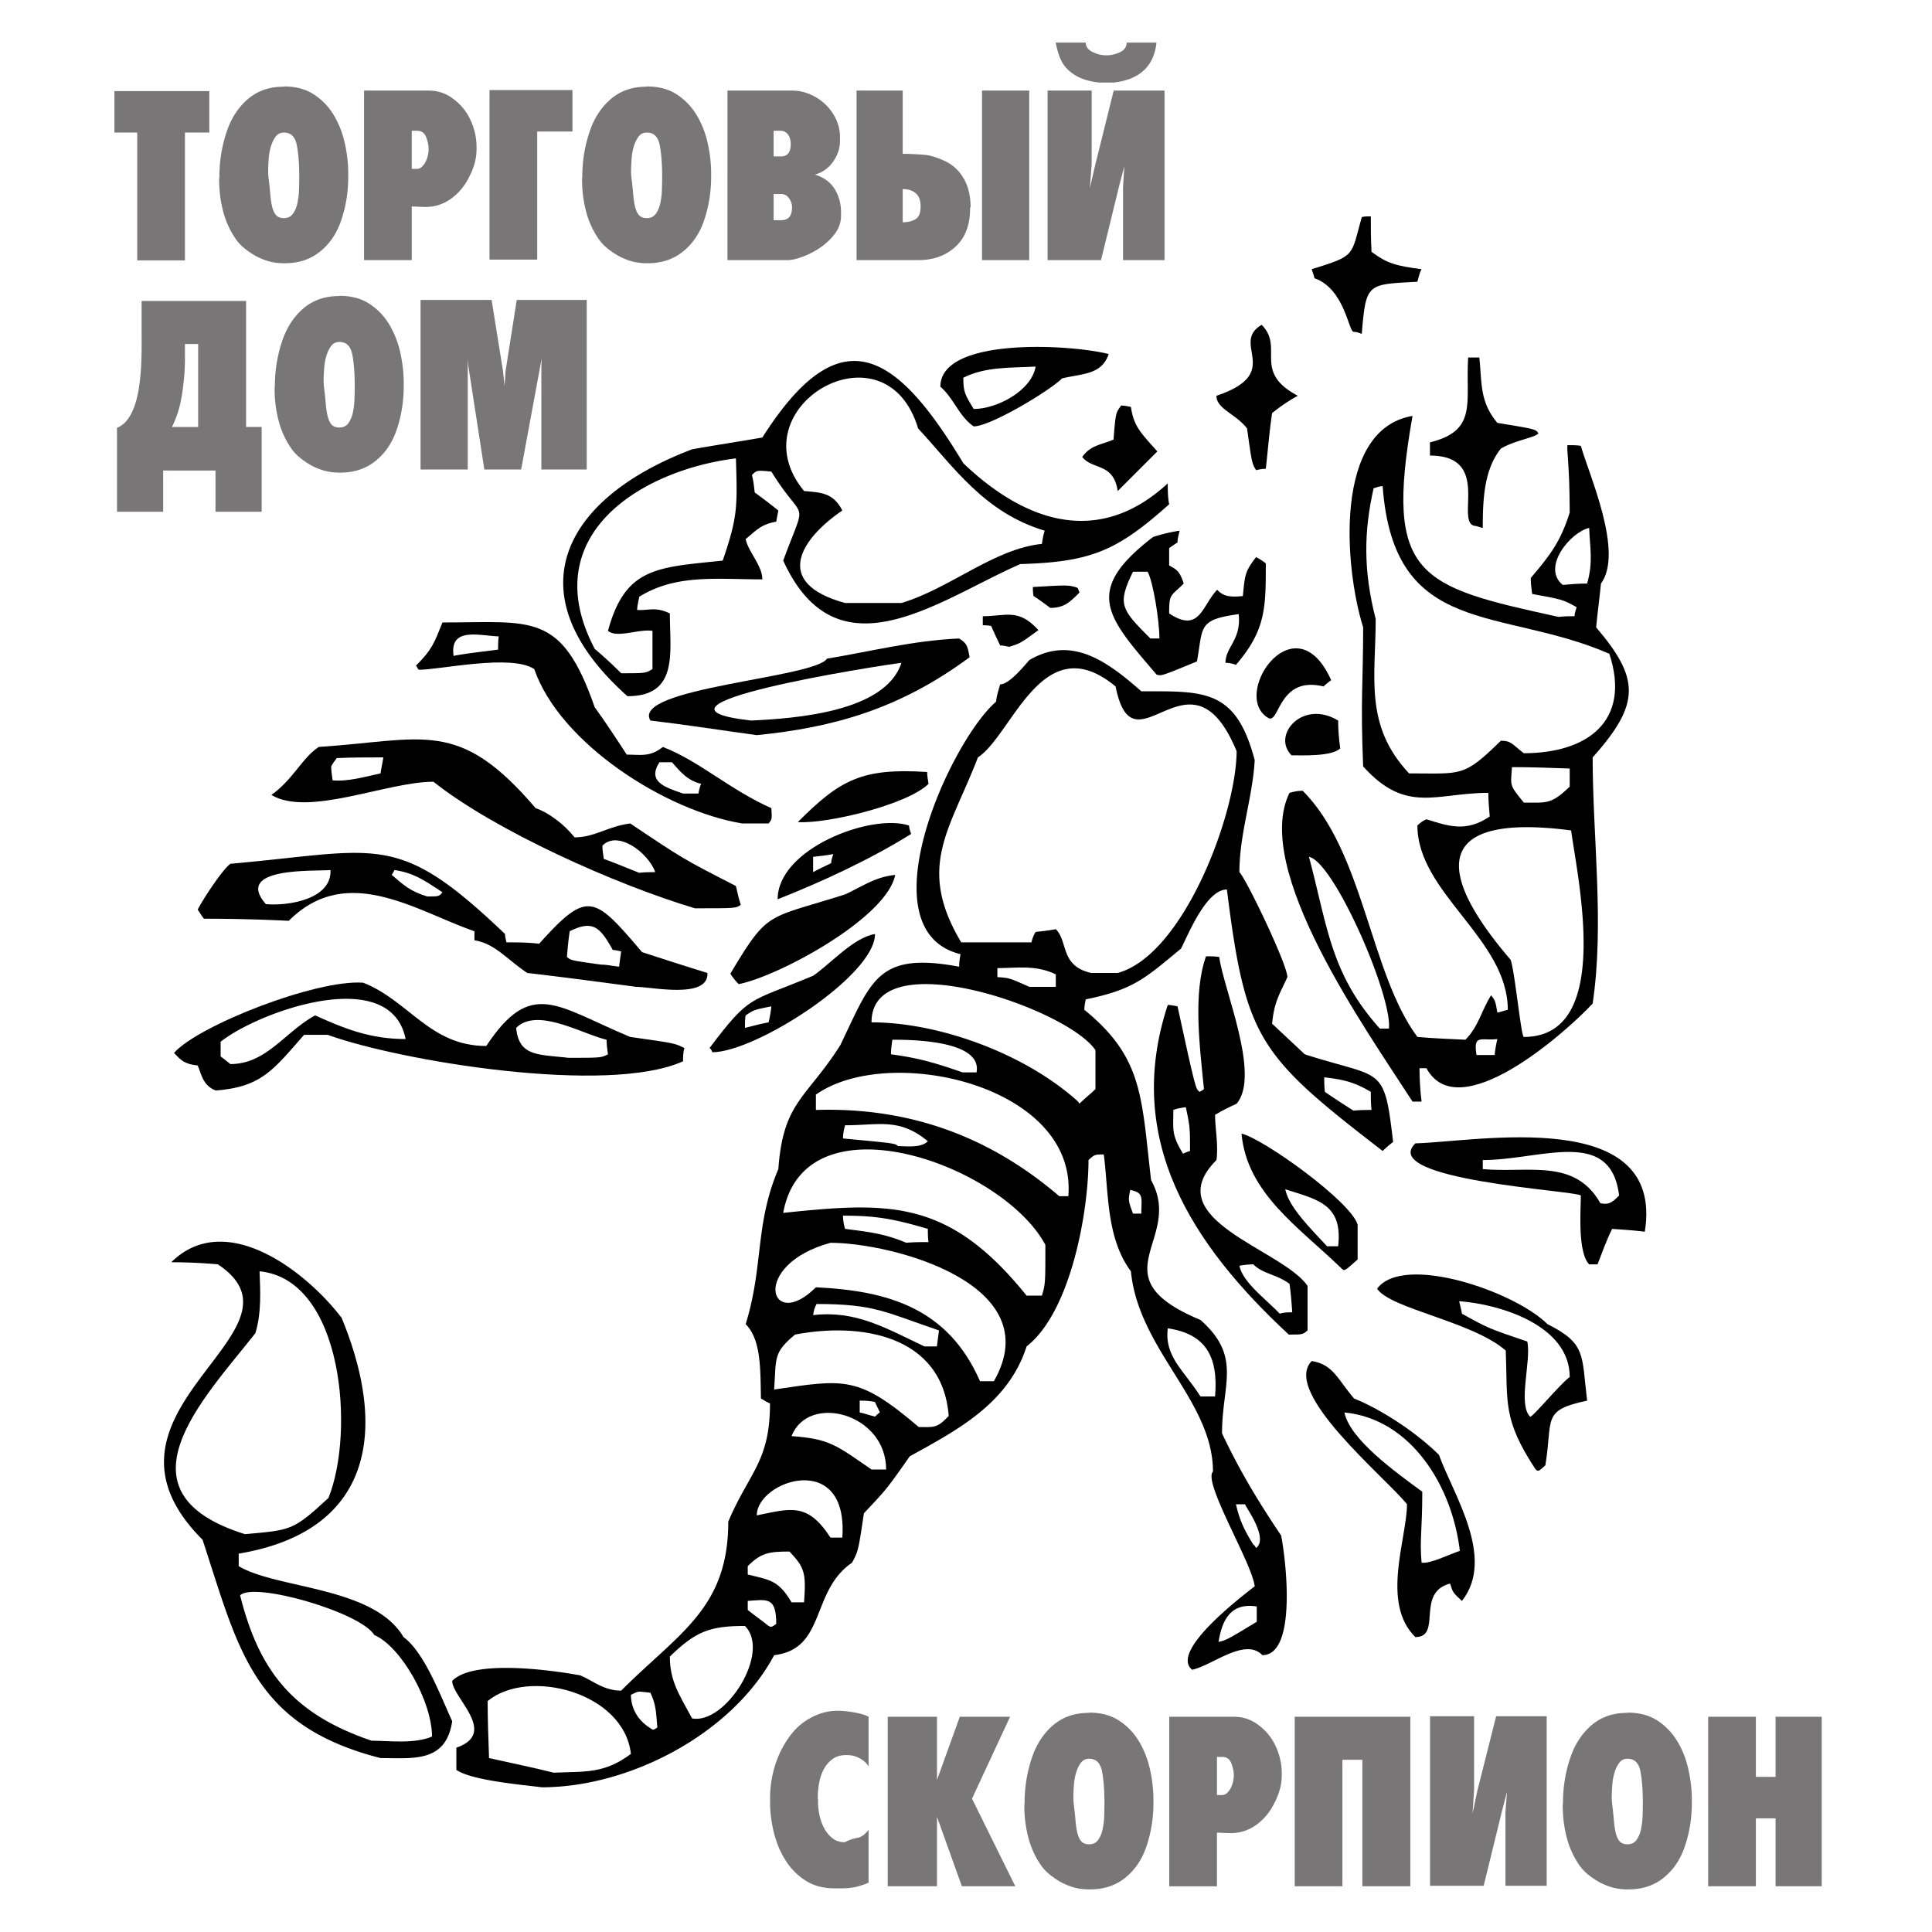 <svg xmlns="http://www.w3.org/2000/svg" width="2500" height="2500" viewBox="0 0 192.756 192.756"><g fill-rule="evenodd" clip-rule="evenodd"><path fill="#fff" d="M0 0h192.756v192.756H0V0z"/><path d="M54.066 178.318c-2.22-.277-7.008-.693-8.534-1.734v-2.221c4.232-1.457-.416-4.995-.416-6.66 2.012-2.081 9.297-1.18 12.766-.555 1.318.555 2.359 1.526 4.093 1.526 5.759-5.759 10.685-8.188 10.685-16.86 2.082-4.926 4.163-5.967 4.163-11.795-.347-.139-.625-.347-.902-.485-.07-2.706.069-5.828-1.526-7.424 1.804-5.828.902-9.921 3.261-15.472.486-6.73 2.775-7.008 6.175-12.35 3.122-6.453 3.677-9.366 11.864-7.84 0-.417.069-.902.139-1.25-9.644-2.359-1.041-21.23 3.538-25.185.07-.624.277-1.249.416-1.734.902 0 2.359-1.804 2.914-2.429 4.164-2.428 7.633 0 11.17 3.123 6.246 0 9.438-.278 11.311 6.869-.209 3.747-1.527 7.354-1.527 11.17.693.694 4.787 9.227 4.787 10.476-.832 1.804-1.318 2.498-1.525 4.648 1.041.972 2.08 1.942 3.26 3.053 7.771 2.498 7.91.972 8.812 8.742a12.13 12.13 0 0 0-1.041.902c-12.42-9.575-13.668-11.171-15.541-26.087-2.082 0-3.887 4.579-4.58 5.897-3.676 3.052-4.787 4.093-9.504 5.064-.07.348-.139.694-.139 1.041 5.896 4.787 5.688 8.742 6.66 16.998 3.33 5.968-5.551 9.575 4.926 13.946 4.162 3.677 2.15 6.383 2.15 11.309 1.666 3.539 3.469 6.592 5.898 10.199.484 2.429 1.596 11.934-1.875 11.934-1.734-1.804-4.994 1.041-7.006 1.457-2.221-1.804 4.648-7.076 6.244-8.325-.277-2.359-5.205-10.407-4.164-11.448 0-7.077-7.424-12.142-8.186-19.981-2.498-3.331-2.221-8.049-2.707-11.656-.902 0-.902 0-1.525.555 0 5.065-1.734 15.125-6.176 18.595-1.803 5.62-6.729 8.256-11.655 10.962-2.29 3.261-2.29 3.261-4.579 5.689-.555 3.746-.555 3.746-1.18 4.926-4.163 2.845-2.567 8.604-7.771 9.228-4.232 7.909-14.501 13.182-23.173 13.182z"/><path d="M55.245 176.861c-2.22-.555-4.301-.972-6.453-1.457-.069-1.942-.139-3.885-.139-5.689 4.024-3.33 13.599-.901 14.293 5.273-2.705 2.012-4.579 1.735-7.701 1.873z" fill="#fff"/><path d="M37.969 175.404c-12.766-3.261-14.154-10.823-17.761-21.785-12.905-12.905 11.656-20.745 1.526-27.476a51.99 51.99 0 0 0-4.648-.208c5.412-5.342 13.46.902 16.999 5.551 4.857 11.795 2.636 21.369-10.269 23.52v1.249c3.816 2.29 13.46 2.013 16.444 7.077 2.081 1.526 3.677 5.828 4.856 8.396-.625 4.162-3.886 3.676-7.147 3.676z"/><path d="M37.067 173.67c-7.979-2.706-11.24-7.077-13.113-14.501 1.318-1.388 12.003 1.665 13.391 3.955 2.706 1.18 5.758 6.66 5.758 10.13-1.734.763-4.371.416-6.036.416zM64.889 172.421c-1.457-.901-1.942-2.22-1.942-3.33.902-.416.555-.347 1.942-.208.555 1.179.555 1.804.694 3.469-.416.277-.416.277-.694.069zM69.052 171.449c-1.318-2.428-2.221-3.746-2.221-6.175 2.567-2.497 3.955-3.053 7.494-3.053 2.636 2.637-1.943 9.853-5.273 9.228zM121.574 163.818c.346-2.151 1.178-3.955 3.814-3.539v1.526c-2.982 1.804-2.982 1.804-3.814 2.013z" fill="#fff"/><path d="M141.209 163.332c-3.471-3.399-.834-9.853-.834-13.252-2.012-2.566-12.557-11.17-9.504-14.292 2.15.347 2.566 1.804 4.23 3.746 2.637 1.041 6.246 3.399 8.465 5.62 1.389 3.886 5.689 10.269 2.291 14.57-.902-.833-.902-.833-1.18-1.734-3.468.902-.763 5.342-3.468 5.342z"/><path d="M76.684 162.222c-.694-.555-1.388-1.04-2.081-1.596v-.901c1.942-.14 2.844-.417 2.844 2.289-.486.347-.486.347-.763.208zM78.974 159.863c-1.318-2.221-2.151-2.221-4.371-2.775v-.833c1.318-1.318 2.081-1.457 4.162-1.457 1.527 1.596 1.666 2.151 1.457 5.065h-1.248zM141.832 155.908c-.207-2.289.07-3.191.07-7.077-2.637-1.942-7.217-5.203-7.771-7.909 6.592.624 10.754 7.285 11.518 13.807-1.042.347-2.983 1.318-3.817 1.179zM125.043 154.104c-1.041-1.665-1.389-2.567-1.734-4.024h.9c.209.485 2.359 3.399 1.111 4.371-.07-.139-.138-.277-.277-.347zM82.859 153.41c-2.29-3.538-3.955-2.914-7.354-2.22 0-3.47 9.158-6.591 8.534 2.22h-1.18zM24.44 153.063c-13.321-4.163-4.163-13.46 1.041-20.051.624-2.081.485-4.232.416-6.175 8.395.832 9.505 16.165 6.869 22.618-3.538 3.262-3.678 3.192-8.326 3.608zM86.953 146.611c-3.539-2.429-4.163-3.053-7.979-3.33 1.665-4.302 9.436-2.29 9.436 3.33h-1.457z" fill="#fff"/><path d="M153.211 146.611c-3.33-5.065-2.775-6.66-2.982-11.864-3.332-2.914-11.518-4.163-12.836-6.175 2.637-3.539 13.736.277 16.998 3.538 3.885 1.942 3.4 3.053 3.955 7.632-4.58.972-3.4 1.804-4.164 6.453-.694.624-.694.624-.971.416z"/><path d="M91.67 142.379c-6.036-5.135-7.354-4.787-14.431-3.747.208-3.261-.069-3.677 2.081-5.48 6.453-1.249 14.709 0 15.333 8.117-1.179 1.249-1.456 1.11-2.983 1.11z" fill="#fff"/><path d="M87.299 141.338c-.555-.139-1.11-.347-1.526-.416v-1.18c.417 0 .972 0 1.526.139.139.348.347.694.485 1.041-.138.069-.346.277-.485.416zM152.656 141.338c-1.25-1.249.139-5.55-.277-7.493-3.887-1.318-3.887-1.318-6.521-2.775-.07-.485-.209-.901-.279-1.248 3.955.277 11.033 2.358 11.033 7.562-.903.624-3.817 4.162-3.956 3.954zM119.77 139.326c-1.666-2.637-3.607-3.955-3.262-6.8 3.748.556 5.066 2.775 4.719 6.8h-1.457zM97.775 137.8c-3.191-7.285-9.158-9.02-16.374-9.366-4.579 4.579-6.661-2.221 1.457-4.44 6.105 0 21.854 4.094 16.305 13.807l-1.388-.001z" fill="#fff"/><path d="M92.226 134.331c-3.955-1.874-6.869-3.608-11.101-3.122.069-.417.139-.764.347-1.11 5.828 0 6.869.833 12.211 2.637-.069.485-.139 1.04-.208 1.596l-1.249-.001z" fill="#fff"/><path d="M128.58 133.151c-9.643-8.95-16.512-19.427-12.072-32.887.277 0 .625.069.973.139 1.803 8.257 1.803 8.257 2.219 8.534.07-.069.277-.139.418-.277-.418-4.232-1.111-9.575.207-13.252.416 0 .902 0 1.318.07.416 3.191 4.162 11.794 1.734 14.64-.764.347-1.457.693-2.15 1.109 0 1.388.348 2.983.139 4.51-5.967 5.967 6.592 8.881 9.088 12.559v4.44c-.485.415-.485.415-1.874.415z"/><path d="M127.68 131.069c-1.457-1.526-3.678-3.122-4.025-4.787a8.582 8.582 0 0 1 1.389-.139c.971.972 2.289.972 3.607 1.943.139.901.207 1.873.277 2.845-.416.001-.832.001-1.248.138zM102.424 129.266c-7.77-9.644-13.667-9.366-24.283-8.256 2.151-11.864 21.855-4.856 26.156 3.191 0 3.886 0 3.886-.346 5.064l-1.527.001z" fill="#fff"/><path d="M133.854 126.561c-4.301-4.163-9.436-7.494-9.99-13.461 2.15.486 10.961 6.8 11.586 9.09v3.469c-1.319 1.179-1.319 1.179-1.596.902zM158.553 126.144c-1.18-1.18-.832-5.55-.832-6.868-.416-.486-20.26-1.527-16.512-5.204 6.035-.139 24.906-3.815 22.895 8.812-1.18-.139-2.221-.208-3.26-.277-.557 1.11-.973 2.289-1.457 3.538l-.834-.001z"/><path d="M132.396 124.34c-1.525-1.665-3.816-3.885-4.162-5.689 3.191 1.041 5.758 1.457 5.273 5.689h-1.111zM90.421 123.993c-2.29-.972-4.024-1.11-6.105-1.388a4.347 4.347 0 0 1-.208-1.318c3.191 0 4.926.277 8.464 1.318 0 .416 0 .901.07 1.318-.764.001-1.457.001-2.221.07zM113.039 121.079c-.484-1.318-.484-1.318-.277-2.359 1.389.278 1.109.764 1.109 2.359h-.832zM159.664 120.038c-2.568-4.51-7.146-2.983-11.727-3.399v-.902c5.828 0 12.768-3.33 13.6 3.539-.625.623-.971.97-1.873.762zM105.686 119.345c-7.217-6.175-15.264-8.881-24.284-8.604v-1.526c7.216-5.135 26.086-.972 25.186 10.13h-.902zM118.035 115.112c-1.18-1.942-.971-2.359-.971-4.371.346-.139.762-.208 1.248-.277.416 2.012.416 2.012.416 4.371-.277.069-.554.208-.693.277z" fill="#fff"/><path d="M89.589 114.349c-.277-.277-.277-.277-5.481-.763 0-.416.069-.833.208-1.318 3.399 0 5.412-.764 8.256 1.596-.694.693-2.151.485-2.983.485zM135.033 110.811c-.971-.625-1.943-1.249-2.846-1.873-.068-.486-.068-1.041-.068-1.457 1.734.208 2.914.416 4.648 1.457 0 .555 0 1.18.07 1.804-.556-.001-1.179-.001-1.804.069zM107.488 109.84c-5.342-4.788-13.875-7.841-20.536-7.841 0-8.117 19.565-1.388 22.34 2.775v3.886c-.486.485-1.041.901-1.596 1.457a.912.912 0 0 0-.208-.277z" fill="#fff"/><path d="M140.93 109.908c-4.648-7.215-16.025-23.173-12.279-30.805.486-.139.902-.208 1.318-.208 6.105 6.105 6.73 18.247 11.447 24.561 1.596.139 3.191.208 4.787.277 1.318-1.318 1.596-2.913 2.568-4.44.416.556.416.556.623 1.734.348-.069.695-.207 1.041-.277 0-7.076-9.02-11.655-9.02-18.386.277-.277.555-.485.902-.624 2.221.694 3.955 1.318 6.314-.278-.07-.833-.141-1.595-.141-2.359-5.203 0-8.186 2.151-12.488-2.637-.277-6.799 0-8.187 0-13.876-1.873-5.967-2.982-19.773 4.926-21.092-2.844 16.096.625 16.998 14.57 20.051.555-.069 1.111-.069 1.596-.069 0-.347.139-.625.209-.902-1.389-.763-1.389-.763-4.441-1.318-.068-.555-.139-1.041-.139-1.596 2.014-2.359 2.984-3.677 3.887-6.522 0-4.926-.348-6.383-.209-6.73.486 0 .902 0 1.318.069.832 2.914 4.303 10.615 2.012 13.737-.139 1.388-.346 2.914-.484 4.371 4.301 5.065 4.51 7.562-.348 12.974 0 7.979 1.18 16.652 0 24.561-2.775 2.983-13.391 12.35-16.582 6.452h-.693c0 1.041.068 2.221.207 3.33-.415.002-.622.002-.901.002zM21.526 108.799c-1.318-.486-1.457-1.734-1.804-2.498-1.457-.139-1.804-.693-2.359-1.249 2.359-2.706 14.154-7.354 18.872-7.008 4.579 1.805 6.661 6.314 12.28 6.314 4.51-6.8 7.008-3.955 14.362-.902 4.44.624 4.44.624 5.411 1.11-.139.416-.139.832-.139 1.318-7.493 3.399-28.168 0-35.454-2.637h-2.359c-3.051 3.47-4.231 5.204-8.81 5.552z"/><path d="M96.041 106.994c-2.775-.971-4.509-1.457-7.146-1.804 0-.555.069-.971.139-1.457 1.596 0 9.019 0 8.394 3.261h-1.387zM22.983 106.162c-.347-.277-.693-.555-.971-.764v-1.457c3.608-2.914 16.929-7.84 18.456-.277-3.539 0-6.105-1.041-9.02-2.358-3.053 1.665-4.857 4.856-8.465 4.856zM56.702 105.537c-3.053-.347-4.926-.139-5.204-2.982 2.082-2.082 6.453.555 9.02 1.179 0 .486.069.902.139 1.457-.694.346-.694.346-3.955.346zM147.314 105.26c-.348-2.15.484-1.388 2.08-1.596a12.91 12.91 0 0 0-.277 1.596h-1.803z" fill="#fff"/><path d="M71.064 104.982c-.069-.208-.139-.347-.277-.416 4.094-5.412 3.885-4.51 10.338-7.216 1.734-1.179 4.024-3.815 6.175-4.163-.001 4.164-11.934 11.795-16.236 11.795z"/><path d="M152.031 103.456c-.277-.069-.902-6.591-1.318-7.701-8.326-9.713-6.729-14.57 6.037-12.905.693 5.065 4.162 20.606-4.719 20.606zM137.67 102.623c-4.926-5.48-5.203-10.129-7.076-17.137 2.496.486 8.324 13.877 7.979 17.137h-.903zM74.325 102.555c0-.486 0-.902.069-1.249.833-.556.833-.556 2.567-.902a12.878 12.878 0 0 1-.277 1.596c-.763.138-1.526.346-2.359.555z" fill="#fff"/><path d="M63.501 98.461c-3.677-.486-7.285-.972-10.893-1.388-2.082-1.388-3.192-2.914-5.273-3.261v-.902c-5.828-2.012-12.696-6.869-18.524-1.041a172.02 172.02 0 0 0-8.465-.208c-.277-.347-.416-.625-.624-.902.486-.971 2.428-3.955 3.261-4.579 14.917-1.318 16.582-3.331 27.406 7.007 0 .278.069.486.139.833 1.11 0 2.151 0 3.261.139 4.857-5.412 5.481-4.787 10.269.833a381 381 0 0 0 6.522 2.081c.137 2.636-5.552 1.388-7.079 1.388z"/><path d="M102.701 98.461c-2.012-.902-2.012-.902-3.191-.972v-.901c1.943 0 3.816-.348 5.828.624v1.249h-2.637z" fill="#fff"/><path d="M73.701 98.184a5.498 5.498 0 0 1-.833-1.041c3.816-6.383 3.608-5.412 11.448-7.909 1.804-.833 2.983-1.735 4.996-1.943-.833 4.301-11.657 10.129-15.611 10.893z"/><path d="M108.877 97.073c-3.123-.694-2.289-3.122-3.539-4.371-.693.139-1.387.208-2.012.278a3.22 3.22 0 0 0-.416 1.041h-7.008c-4.509-7.562-1.11-11.239 1.666-18.456 3.469-2.29 6.451-13.113 13.736-7.077 1.805 9.089 7.424-4.787 12.072 6.453 0 6.175-5.273 20.329-11.863 22.132h-2.636zM59.963 96.24c-2.983-.416-2.983-.416-3.4-.763.069-.833.139-1.665.278-2.567 2.359-1.18 3.052-.347 4.301 1.873.278 0 .486.069.833.139-.069.485-.139.971-.208 1.526-.624-.069-1.249-.208-1.804-.208z" fill="#fff"/><path d="M69.33 90.621c-7.909-2.359-19.982-7.771-26.087-12.627-4.648 0-12.489 3.539-16.166 1.318 2.151-1.527 3.053-3.677 4.718-4.788 10.545-.693 13.945-2.914 21.646 6.106 1.249.417 2.845 1.596 3.886 2.914 2.012 0 3.331-1.11 5.551-1.388 5.272 3.539 5.272 3.539 10.546 6.244.139.625.277 1.249.485 1.874-.486.347-.486.347-4.579.347z"/><path d="M26.521 90.205c-3.261-3.747 4.926-3.261 6.453-3.4.139 2.914-4.232 3.608-6.453 3.4z" fill="#fff"/><path d="M77.586 89.719c0-5.064 9.367-8.603 13.113-7.354 0 .208.07.486.208.833-4.093 2.566-9.089 4.856-13.321 6.521z"/><path d="M42.618 89.441c-1.804-.555-2.359-1.18-3.539-2.151.139-.208.208-.347.277-.486 1.873.278 2.914.972 4.787 2.221-.346.416-.346.416-1.525.416zM63.779 87.083c-1.249-.486-2.359-.971-3.539-1.388-.069-.486-.139-.902-.139-1.318 1.526-1.595 4.579.694 5.272 2.637-.553-.001-1.108-.001-1.594.069zM81.125 87.013v-1.527c.625-.069 1.318-.138 2.012-.277-.069.277-.208.555-.208.902-.555.278-1.18.555-1.804.902z" fill="#fff"/><path d="M74.047 82.156c-7.632-1.249-18.178-7.979-20.745-15.402-2.29-1.526-9.367.069-11.518.069-.139-.139-.208-.347-.277-.417 1.596-1.596 1.804-2.22 2.636-4.301 8.951 0 11.864-1.11 15.195 8.464 1.11 1.526 2.151 3.122 3.191 4.718 1.388 0 2.29.277 3.608-.763 3.607 1.388 6.73 4.302 10.823 6.105.069 1.11.069 1.11-.277 1.526l-2.636.001zM79.598 82.018c4.232-4.232 6.383-5.412 12.905-4.996 0 .417.069.763.139 1.18-2.082 2.081-10.199 4.024-13.044 3.816z"/><path d="M152.031 80.075c-1.457-1.804-1.318-1.596-1.18-3.539 1.873 0 3.816.069 5.76.139v1.804c-1.873 1.804-2.291 1.596-4.58 1.596zM68.15 79.173c-1.804-.624-3.607-1.179-2.358-3.122h1.249c.763.833 1.457 1.804 2.914 2.151-.139.277-.208.625-.277.971H68.15zM33.182 77.855c-.069-.555-.139-.971-.139-1.388.139-.277.347-.555.555-.832 1.457-.07 3.053-.07 4.649-.07-.07.486-.208 1.041-.278 1.596-1.595.347-3.261.833-4.787.694zM140.584 77.161c-4.51-4.788-3.33-9.645-3.33-15.403-1.25-4.856-1.18-8.742-.209-13.043.277-.069.555-.208.902-.208 1.109 15.194 11.795 12.002 22.619 16.721 2.219 6.799-2.291 9.921-8.535 9.921-1.18-.902-1.248-1.249-2.289-1.249-3.746 3.677-3.885 3.261-9.158 3.261z" fill="#fff"/><path d="M128.857 75.357c-2.012-2.012 1.111-5.62 4.65-3.469 0 .833.068 1.804.207 2.775-.831.833-3.884.694-4.857.694zM75.504 73.345c-3.538-.485-7.077-1.04-10.615-1.457-1.942-3.261 16.374-4.232 17.623-6.175 4.232-.693 8.534-1.804 13.182-2.012.763.485.833.694 1.041 1.873-6.938 5.134-13.529 7.008-21.231 7.771z"/><path d="M74.949 71.888c-13.043-1.457 12.697-5.481 14.987-5.758-1.596 4.926-10.616 5.55-14.987 5.758z" fill="#fff"/><path d="M126.5 71.61c-3.748-2.29 2.705-11.794 6.312-3.747-.277.208-.555.417-.762.625-4.579-1.11-4.37 3.886-5.55 3.122zM62.6 69.459c-11.517-10.268-6.383-19.773 6.453-24.63 2.29-.416 4.648-.763 7.007-1.179 7.771-12.211 13.321-8.603 20.051 2.567 6.036 5.759 13.391 8.465 20.397 2.012 0 .625 0 1.388.139 2.082-5.203 4.648-7.77 5.759-14.848 5.967-8.117 3.539-18.246 11.517-23.658-.347 2.428-6.591 2.151-3.469-1.18-8.88-1.457-.139-1.457-.139-1.942.347.139.486.208 1.11.277 1.734a53.64 53.64 0 0 1 2.359 1.804c-.069.347-.139.694-.208 1.11-1.596.277-2.082.972-3.053 1.734.277 1.318 1.665 2.637 1.665 4.024-4.51 0-8.603-.555-12.28 1.734-.07.416-.208.902-.208 1.318 1.249.069 1.804-.347 3.261.347 0 3.886.902 8.256-4.232 8.256zM115.398 67.309c-4.926-5.758-7.424-8.325-.348-13.737a16.433 16.433 0 0 1 2.637-.625c-.068.347-.207.763-.207 1.18-.348.208-.625.417-.834.555v1.734c.764.416 1.041.555 1.457 1.804-1.318 1.318-1.457.972-1.457 2.983 3.053 2.012 3.262-.763 4.787-2.359.625.625 1.18.763 2.568.625.207-2.151.207-2.429 1.318-3.885.277.139.623.347.971.625 0 4.44 0 6.66-2.982 10.129a2.788 2.788 0 0 0-1.041-.208c0-1.596 1.596-2.29 1.318-4.857-4.094.556-3.539 1.249-4.164 4.718-3.536 1.456-3.536 1.456-4.023 1.318z"/><path d="M61.975 67.17a43.6 43.6 0 0 0-2.636-2.428c-5.967-11.309 4.579-17.831 14.084-19.01.139 4.787.208 5.758-1.318 10.199-6.522.694-9.713.625-11.448 7.008.902.763 3.052-.208 4.44 0v3.816c-.693.415-.693.415-3.122.415zM45.254 65.436c-.416-2.914 2.567-2.012 4.51-1.942-.069.416-.069.902-.069 1.318-1.527.208-2.984.346-4.441.624z" fill="#fff"/><path d="M100.689 64.533c-.348-.069-.625-.138-.902-.138-.346-.694-.623-1.319-.902-1.943-.346-.069-.555-.069-.832-.069v-.902c2.289 0 3.539-.833 5.551 1.387-1.805 1.319-1.805 1.319-2.915 1.665z"/><path d="M114.773 63.701c-2.914-2.914-3.33-3.4-1.734-6.661h1.457c.555.972 1.18 4.926 1.18 6.661h-.903z" fill="#fff"/><path d="M104.783 60.648c-.555-.417-1.109-.833-1.666-1.18-.068-.347-.068-.625-.068-.902 3.539-.208 3.539-.208 4.439.069.07.069.139.278.209.486-.97.972-1.527 1.527-2.914 1.527z"/><path d="M84.316 60.162c-7.354-2.012-4.371-6.452-.277-9.228-.902-1.804-2.22-1.804-3.816-1.942-6.868-8.326 8.118-17.137 11.379-6.244 3.538 3.815 6.59 8.395 12.627 10.199-.139.417-.209.833-.277 1.318-4.787.486-9.159 4.44-14.015 5.897h-5.621zM155.916 58.359c-2.15-1.735.764-5.273 2.637-5.689.07 2.012.416 3.4-.207 5.55-.903 0-1.666.069-2.43.139z" fill="#fff"/><path d="M147.105 52.461c-1.943-.417 1.734-7.008-4.439-7.008v-1.318c4.787-1.18 3.537-3.955 3.814-8.465h1.111c.277 2.498 0 4.371 1.803 6.522 3.816.625 3.816.625 4.094 1.041-.277.417-2.359.694-3.746 1.526-1.666 2.082-1.805 4.996-1.805 7.91-.345-.069-.623-.208-.832-.208zM111.514 48.992c-.416-2.845-2.498-2.082-3.539-3.399.832-1.18 1.805-1.18 3.123-1.734.207-2.637.207-2.637.762-3.4.277 0 .625.07.973.139.277 1.943.971 2.567 2.635 4.44l-3.954 3.954zM125.32 46.911c-.416-.694-.416-.694-.902-4.163-1.109-1.457-3.053-1.943-3.053-3.261 6.799-2.29 1.318-5.204 4.51-7.077 2.289 2.29-.971 4.648 3.607 7.077a16.6 16.6 0 0 0-2.566 1.734c-.277 1.873-.416 3.677-.625 5.551-.348 0-.693.069-.971.139zM97.15 42.54c-1.456-.972-2.011-2.845-3.33-3.955 0-4.995 13.044-4.232 16.791-3.261-.693 2.082-2.637 1.942-4.648 2.428-1.25 1.249-7.147 4.788-8.813 4.788z"/><path d="M97.15 40.805c-.901-1.457-1.04-1.734-1.04-3.122 2.219-1.11 4.649-.971 7.215-1.11-.415 2.428-3.884 4.232-6.175 4.232z" fill="#fff"/><path d="M135.033 33.104c-.486-.069-.902-4.302-3.885-5.342-.07-.347-.209-.625-.277-.902 4.439-1.387 3.885-1.249 4.994-5.203.277-.069.555-.069.902-.069 0 1.11 0 2.289.07 3.538 1.596 1.18 2.428 1.388 4.994 1.734-.207.347-.277.763-.416 1.249-4.996.278-5.135.069-5.551 5.204-.344-.14-.553-.209-.831-.209z"/><path fill="#787677" d="M20.882 9.089v4.138h-2.431v12.75h-4.759v-12.75h-2.275V9.089h9.465zM34.744 17.339v.284c0 1.535-.233 2.983-.698 4.345-.431 1.293-1.129 2.332-2.095 3.117s-2.138 1.177-3.517 1.177h-.104a5.557 5.557 0 0 1-1.513-.194 6.375 6.375 0 0 1-1.306-.53 8.289 8.289 0 0 1-1.138-.776 4.426 4.426 0 0 1-.931-1.035 8.634 8.634 0 0 1-1.19-2.689c-.258-1-.388-2.052-.388-3.155l.026-.259c0-1.517.233-2.982.698-4.396.448-1.379 1.155-2.487 2.121-3.323.966-.836 2.155-1.254 3.569-1.254l.052-.026c1.172 0 2.164.263 2.974.789a6.325 6.325 0 0 1 1.979 2.043 9.289 9.289 0 0 1 1.112 2.806c.233 1.033.349 2.058.349 3.076zm-4.888.284c0-1.275-.082-2.327-.245-3.155-.164-.828-.591-1.242-1.28-1.242-.345 0-.616.129-.815.388-.198.258-.358.582-.479.97s-.198.819-.233 1.293a18.68 18.68 0 0 0-.051 1.332l.026.414c.086.69.151 1.293.194 1.811.043.518.112.948.207 1.293.095.345.229.604.401.776.172.172.422.258.75.258.379 0 .672-.138.879-.414.207-.276.358-.621.453-1.035.095-.414.151-.862.168-1.345.017-.482.025-.93.025-1.344zM47.546 14.675v.181c0 .483-.061.948-.181 1.397a6.889 6.889 0 0 1-.543 1.37c-.431.896-1.03 1.625-1.797 2.186s-1.634.84-2.599.84l-1.345-.051v5.354h-4.759V9.037h6.414c.949 0 1.776.276 2.483.827a5.315 5.315 0 0 1 1.72 2.108c.404.871.607 1.772.607 2.703zm-4.785.207c0-.379-.082-.78-.246-1.203s-.47-.633-.918-.633h-.517v3.802h.517a.709.709 0 0 0 .479-.194c.146-.129.271-.293.375-.491s.181-.41.233-.634c.051-.225.077-.44.077-.647zM57.115 8.985v4.138h-3.517v12.776h-4.759V8.985h8.276zM70.951 17.339v.284c0 1.535-.233 2.983-.698 4.345-.431 1.293-1.129 2.332-2.095 3.117s-2.138 1.177-3.517 1.177h-.104a5.557 5.557 0 0 1-1.513-.194 6.375 6.375 0 0 1-1.306-.53 8.289 8.289 0 0 1-1.138-.776 4.448 4.448 0 0 1-.931-1.035 8.61 8.61 0 0 1-1.19-2.689c-.259-1-.388-2.052-.388-3.155l.026-.259c0-1.517.232-2.982.698-4.396.448-1.379 1.155-2.487 2.12-3.323.966-.836 2.155-1.254 3.569-1.254l.052-.026c1.172 0 2.164.263 2.974.789a6.325 6.325 0 0 1 1.979 2.043 9.289 9.289 0 0 1 1.112 2.806c.234 1.033.35 2.058.35 3.076zm-4.888.284c0-1.275-.082-2.327-.245-3.155-.164-.828-.591-1.242-1.28-1.242-.345 0-.616.129-.814.388a3.074 3.074 0 0 0-.479.97 5.714 5.714 0 0 0-.233 1.293c-.035.474-.052.918-.052 1.332l.026.414c.086.69.151 1.293.194 1.811.042.518.112.948.207 1.293s.228.604.401.776c.172.172.422.258.75.258.379 0 .672-.138.879-.414.207-.276.358-.621.453-1.035.095-.414.151-.862.168-1.345.017-.482.025-.93.025-1.344zM83.908 21.141v.466c-.017.638-.233 1.224-.646 1.758a6.207 6.207 0 0 1-1.474 1.371 8.143 8.143 0 0 1-1.746.892c-.595.215-1.082.324-1.461.324h-6V9.037h6.414a4.56 4.56 0 0 1 1.862.388 5.203 5.203 0 0 1 1.552 1.047c.448.44.797.949 1.047 1.526.25.577.366 1.176.35 1.797v.232c0 .466-.078.888-.233 1.268a3.872 3.872 0 0 1-.543.957c-.465.603-1.043.991-1.733 1.163.897.276 1.556.759 1.979 1.448.421.691.632 1.45.632 2.278zm-5.017-6.776c0-.379-.091-.694-.271-.944-.182-.25-.444-.375-.789-.375h-.646v2.561h.75c.637-.001.956-.415.956-1.242zm.13 6.336v-.052c0-.293-.099-.582-.297-.866-.198-.285-.461-.427-.789-.427h-.75v2.612h.75c.723 0 1.086-.422 1.086-1.267zM102.684 9.037v16.914h-4.707V9.037h4.707zm-5.845 11.664l-.052-.026v.129c0 1.638-.483 2.905-1.448 3.802-.966.896-2.207 1.345-3.725 1.345H85.46V9.037h4.603v6.311c.311 0 .655.008 1.035.025.379.018.785.043 1.215.078.586.068 1.25.28 1.992.633a4.064 4.064 0 0 1 1.758 1.59c.242.362.432.802.569 1.319.138.518.207 1.087.207 1.708zm-4.991-.052v-.078c0-.586-.164-1.017-.491-1.293s-.758-.414-1.293-.414v3.311c.518 0 .944-.104 1.28-.311.336-.206.504-.611.504-1.215zM112.408 4.253h2.975c-.26 2.362-1.682 3.689-4.268 3.982h-1.449c-.965-.104-1.754-.341-2.365-.711-.613-.371-1.064-.823-1.357-1.358-.242-.448-.449-1.086-.621-1.914h3c0 .396.225.707.672.931.449.224.914.336 1.396.336s.939-.107 1.371-.323c.431-.215.646-.529.646-.943zm3.776 4.784v16.914h-4.137V18.58l.129-1.991-.492 1.862-1.836 7.5h-5.328V9.037h4.396v7.345l-.18 2.379.516-2.224 1.863-7.5h5.069zM26.106 42.599v8.457h-4.604v-4.112h-5.224v4.112h-4.604v-8.379c.793-.293 1.4-1.09 1.823-2.392.422-1.302.633-3.237.633-5.807V30.03h10.423v12.569h1.553zm-8.948 0h2.612v-8.276h-1.319v1.449c0 .638-.026 1.236-.078 1.797s-.112 1.082-.181 1.564c-.069.466-.146.879-.233 1.242a8.556 8.556 0 0 1-.259.905c-.137.413-.318.853-.542 1.319zM40.279 38.228v.285c0 1.534-.233 2.982-.698 4.345-.431 1.293-1.129 2.332-2.095 3.116-.966.784-2.138 1.177-3.518 1.177h-.104a5.557 5.557 0 0 1-1.513-.194 6.352 6.352 0 0 1-1.306-.53 8.317 8.317 0 0 1-1.138-.776 4.47 4.47 0 0 1-.931-1.035 8.657 8.657 0 0 1-1.19-2.689c-.258-1-.388-2.052-.388-3.155l.026-.259c0-1.518.233-2.983.698-4.397.448-1.379 1.155-2.487 2.121-3.323.966-.836 2.155-1.254 3.569-1.254l.052-.025c1.173 0 2.164.263 2.975.789a6.325 6.325 0 0 1 1.979 2.043 9.289 9.289 0 0 1 1.112 2.806c.233 1.033.349 2.059.349 3.076zm-4.888.285c0-1.276-.082-2.328-.246-3.155-.164-.828-.59-1.242-1.28-1.242-.345 0-.616.129-.814.388s-.358.582-.479.97a5.715 5.715 0 0 0-.232 1.293c-.035.475-.052.918-.052 1.332l.025.414c.086.689.151 1.293.194 1.81s.112.948.207 1.293c.095.345.228.604.401.776.172.173.422.259.75.259.379 0 .673-.138.879-.414.207-.275.358-.621.453-1.034.095-.414.151-.862.168-1.345.017-.483.026-.932.026-1.345zM58.538 29.926V46.84h-4.526V36.599l.025-.802-2.042 11.043h-3.673l-1.707-11.043.052.646V46.84h-4.708V29.926h7.087l1.138 7.086.155 1.501.104-1.501 1.112-7.086h6.983zM86.657 182.557v5.275c-.241.12-.599.246-1.073.375s-.996.193-1.564.193h-.776c-1.121 0-2.086-.263-2.896-.788a6.485 6.485 0 0 1-1.991-2.03c-.517-.828-.901-1.75-1.151-2.768s-.375-2.018-.375-3v-.491c0-.724.082-1.47.246-2.237.164-.767.41-1.504.737-2.211s.732-1.357 1.215-1.952a5.916 5.916 0 0 1 1.681-1.436 6.322 6.322 0 0 1 1.371-.595 5.214 5.214 0 0 1 1.5-.207c.483 0 1.039.056 1.668.168.629.112 1.099.254 1.409.427v4.966c-.172-.311-.457-.578-.854-.803a2.536 2.536 0 0 0-1.268-.336h-.155c-.535 0-.983.139-1.345.414a3.058 3.058 0 0 0-.867 1.035c-.215.413-.366.87-.452 1.37-.086.5-.129.974-.129 1.423 0 .086.008.146.026.181v.284c0 .38.047.802.142 1.268.095.465.25.9.465 1.306.216.405.491.741.828 1.009s.746.4 1.229.4l.052-.025c.431-.207.84-.345 1.229-.414.386-.069.753-.337 1.098-.801zM96.976 179.453l4.319 8.741h-5.328l-2.483-6.931v6.931H88.57V171.28h4.914v6.311l2.276-6.311h5.017l-3.801 8.173zM115.078 179.582v.284c0 1.534-.232 2.983-.697 4.345-.432 1.293-1.129 2.332-2.096 3.117-.965.784-2.137 1.176-3.516 1.176h-.104c-.553 0-1.057-.064-1.514-.193s-.893-.307-1.307-.53a8.219 8.219 0 0 1-1.137-.776 4.423 4.423 0 0 1-.932-1.034 8.586 8.586 0 0 1-1.189-2.689c-.26-1-.389-2.052-.389-3.155l.027-.259c0-1.517.232-2.982.697-4.396.447-1.379 1.154-2.487 2.121-3.323.965-.836 2.154-1.254 3.568-1.254l.053-.026c1.172 0 2.162.263 2.973.789s1.471 1.207 1.979 2.043c.51.836.881 1.771 1.113 2.806a13.81 13.81 0 0 1 .35 3.075zm-4.887.284c0-1.275-.082-2.327-.246-3.155-.164-.827-.59-1.241-1.279-1.241-.346 0-.617.13-.814.388a3.08 3.08 0 0 0-.48.971 5.876 5.876 0 0 0-.232 1.293c-.033.474-.051.918-.051 1.332l.025.413c.086.69.15 1.293.193 1.811s.113.948.207 1.293c.096.345.229.604.402.776.172.172.422.258.75.258.379 0 .672-.138.879-.413.207-.276.357-.621.451-1.034a7.13 7.13 0 0 0 .17-1.346c.016-.483.025-.932.025-1.346zM127.881 176.918v.182c0 .482-.061.947-.182 1.396a6.734 6.734 0 0 1-.543 1.37c-.432.896-1.029 1.625-1.797 2.186s-1.635.841-2.6.841l-1.344-.052v5.354h-4.76V171.28h6.414c.949 0 1.775.276 2.482.827a5.318 5.318 0 0 1 1.721 2.108 6.33 6.33 0 0 1 .609 2.703zm-4.785.207c0-.379-.082-.78-.244-1.202-.164-.423-.471-.634-.92-.634h-.516v3.802h.516a.705.705 0 0 0 .479-.194c.146-.129.271-.293.375-.491s.182-.409.234-.634c.05-.225.076-.44.076-.647zM140.709 171.28v16.914h-4.785v-12.621h-1.992v12.621h-4.758V171.28h11.535zM154.312 171.229v16.914h-4.113v-7.372l.156-1.991-.492 1.863-1.836 7.5h-5.353v-16.914h4.396v7.344l-.154 2.379.465-2.223 1.889-7.5h5.042zM168.795 179.582v.284c0 1.534-.232 2.983-.699 4.345-.43 1.293-1.129 2.332-2.094 3.117-.965.784-2.139 1.176-3.518 1.176h-.104a5.57 5.57 0 0 1-1.514-.193 6.47 6.47 0 0 1-1.305-.53 8.36 8.36 0 0 1-1.139-.776 4.513 4.513 0 0 1-.932-1.034 8.679 8.679 0 0 1-1.189-2.689c-.258-1-.387-2.052-.387-3.155l.025-.259c0-1.517.232-2.982.697-4.396.449-1.379 1.156-2.487 2.121-3.323.967-.836 2.156-1.254 3.57-1.254l.051-.026c1.172 0 2.164.263 2.975.789s1.469 1.207 1.979 2.043a9.261 9.261 0 0 1 1.111 2.806c.235 1.032.352 2.057.352 3.075zm-4.889.284c0-1.275-.082-2.327-.244-3.155-.164-.827-.592-1.241-1.281-1.241a.973.973 0 0 0-.814.388 3.101 3.101 0 0 0-.479.971 5.65 5.65 0 0 0-.232 1.293c-.035.474-.053.918-.053 1.332l.027.413c.086.69.15 1.293.193 1.811s.111.948.207 1.293c.094.345.229.604.4.776.172.172.422.258.75.258.379 0 .672-.138.879-.413.207-.276.357-.621.453-1.034.096-.414.15-.862.168-1.346.018-.483.026-.932.026-1.346zM181.752 171.28v16.914h-4.604v-6.776h-1.964v6.776h-4.76V171.28h4.76v6h1.964v-6h4.604z"/></g></svg>